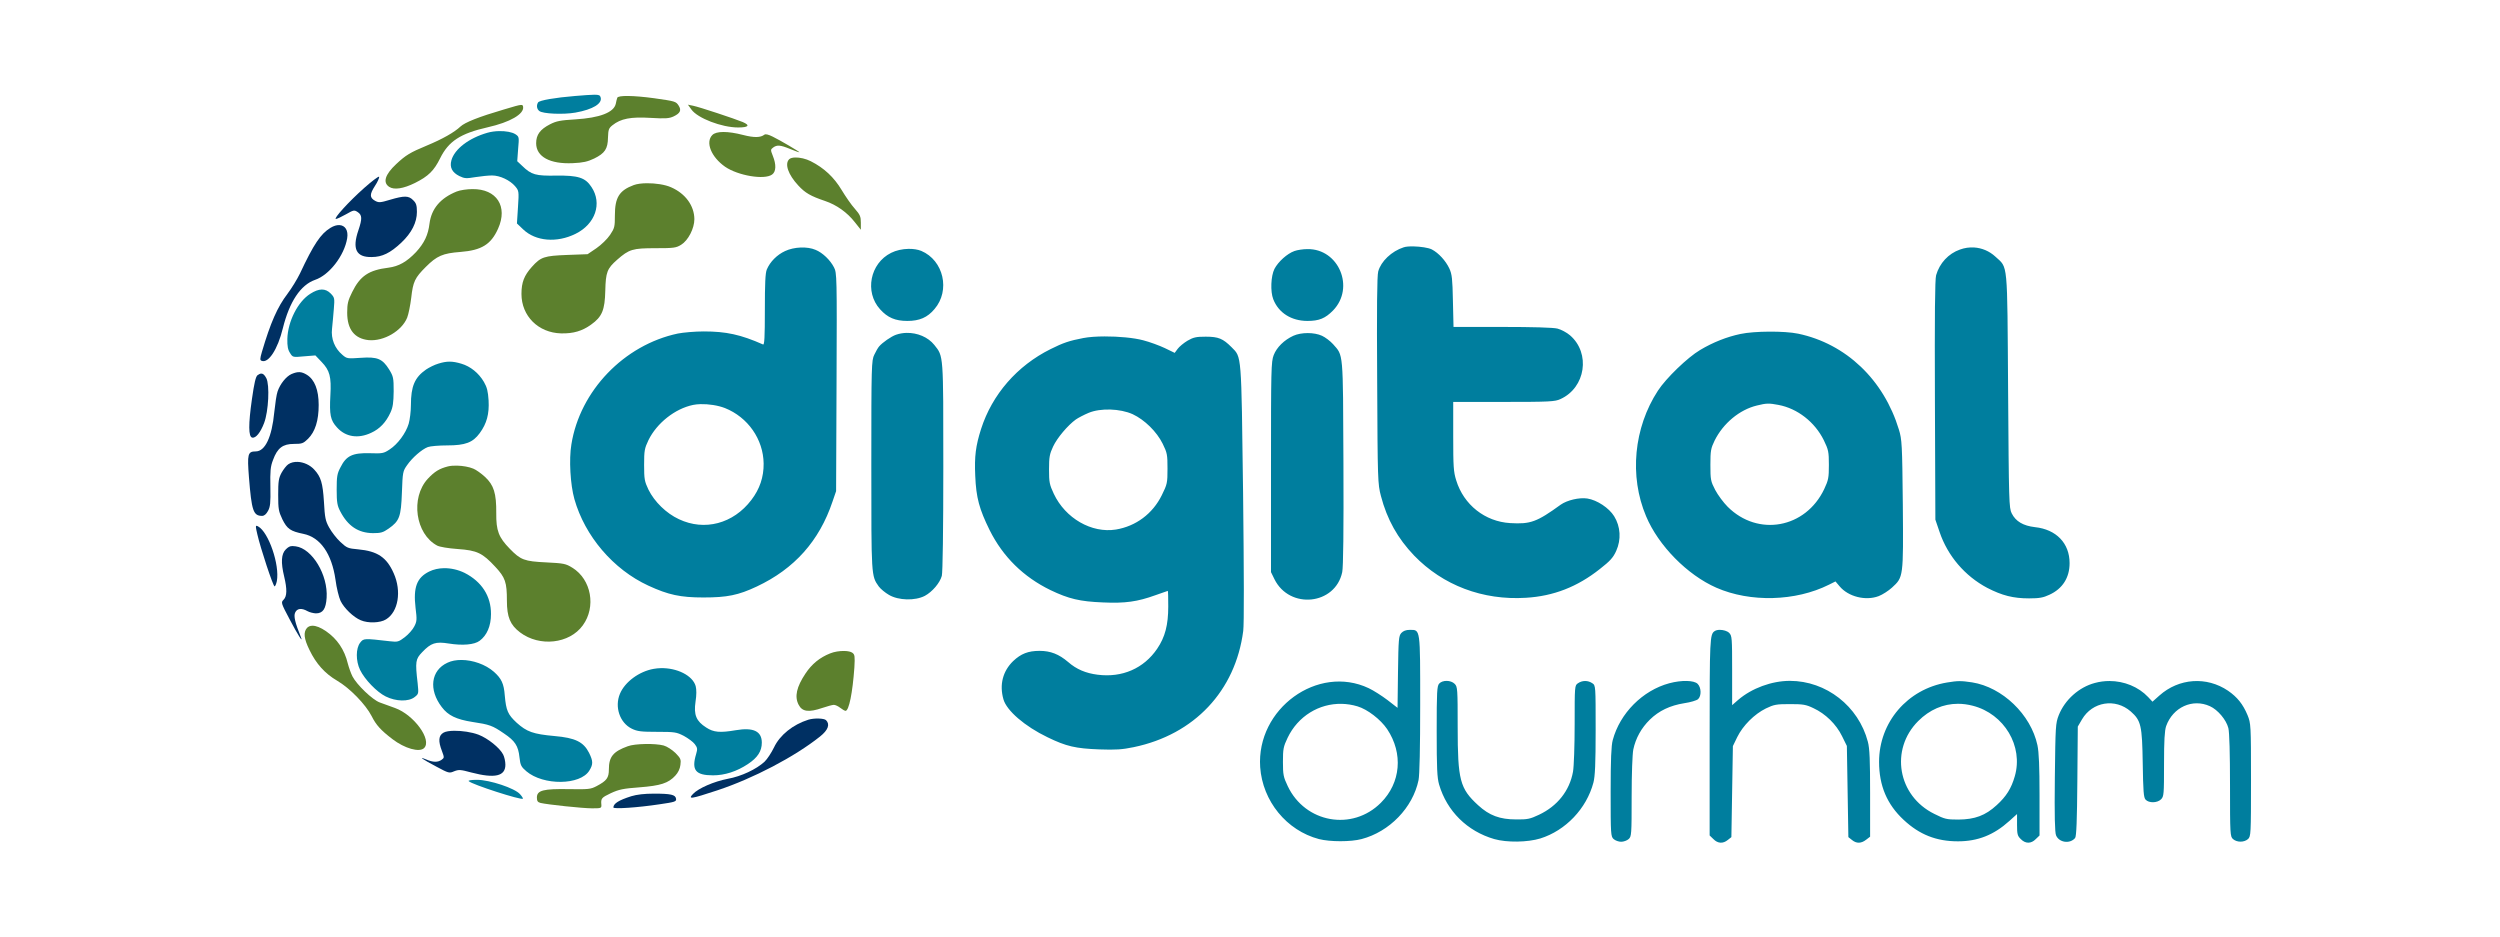 <?xml version="1.0" encoding="UTF-8"?>
<svg version="1.1" viewBox="0 0 1667 625" xmlns="http://www.w3.org/2000/svg">
 <g>
  <path d="m396.29 63.164c-2.409 0.015-6.319 0.311-12.794 0.836-13.4 1.1-23.8 2.899-24.7 4.299-1.2 1.9-0.9 4.4 0.8 5.7 2.2 1.9 15.9 2.5 24 1.1 11.9-2.1 18.5-6.2 16.8-10.5-0.394-1.012-1.009-1.455-4.106-1.435zm-63.445 24.255c-2.639 0.054-5.349 0.406-7.749 1.081-12.3 3.5-22 10.8-24.1 18.4-1.3 4.7 0.5 8.1 5.3 10.5 3.5 1.7 4.699 1.7 10.699 0.7 3.8-0.6 8.801-1.1 11.101-1.1 5.3 0 12 3.2 15.4 7.2 2.5 3 2.6 3.3 1.9 13.9l-0.7 10.9 4.2 4c8.3 7.9 22.4 9.1 34.9 2.9 13.2-6.5 17.901-20.3 10.601-31.2-4.1-6.3-8.9-7.801-23.6-7.601-13.6 0.2-16.4-0.5-22.6-6.5l-3.3-3.1 0.599-8.2c0.7-7.9 0.701-8.1-1.799-9.8-2.25-1.438-6.453-2.172-10.852-2.082zm609.79 76.878c-2.733-0.063-5.212 0.116-6.637 0.604-8.1 2.6-15.2 9.4-17 16.1-0.8 2.9-1 24.7-0.7 72.8 0.3 66.8 0.399 68.9 2.499 76.9 4.1 15.7 11.2 28.3 22.1 39.7 19.2 19.9 45.8 30 74.6 28.2 18.4-1.1 34.301-7.3 49.301-19.2 6.8-5.3 8.9-7.601 10.9-12.101 3.4-7.5 2.9-16.199-1.4-23.099-3.4-5.5-11.4-10.801-17.9-11.801-5.4-0.8-13.4 1.1-17.7 4.1-16 11.6-20.2 13.1-33.7 12.3-16.8-1-31-12.2-36-28.5-1.8-5.7-2-9.3-2-29.399v-22.9h33.8c30.5 0 34.101-0.2 37.701-1.9 16.8-7.6 20.2-30.601 6.4-42.501-2.2-1.9-6.001-3.9-8.401-4.5-2.8-0.7-16.499-1.1-36.899-1.1h-32.399l-0.401-17.3c-0.3-14.9-0.599-17.8-2.399-21.7-2.4-5.1-7.1-10.3-11.7-12.7-2.25-1.125-7.508-1.898-12.063-2.002zm373.65 0.716c-3.121-0.188-6.309 0.262-9.384 1.387-7.7 2.7-13.599 9.099-15.899 17.099-0.8 2.9-1 26.201-0.8 83.5l0.299 79.5 2.801 8.2c5.4 16 16.9 29.399 31.8 37.299 9.9 5.1 17.299 7 27.899 7 6.8 0 9.5-0.499 13.5-2.399 8.8-4 13.5-11.401 13.5-21.101 0-13.3-8.901-22.5-23.101-24-7.8-0.9-12.8-3.799-15.5-9.199-1.8-3.6-1.899-7.6-2.399-81.8-0.6-87.9-5e-4 -81.501-8.501-89.401-4-3.688-9.015-5.773-14.216-6.086zm-782.48 0.037c-3.625 0.15-7.299 0.95-10.299 2.35-5.4 2.5-10.001 7.1-12.201 12.3-1 2.4-1.299 9.3-1.299 26.9 0 18.5-0.3 23.501-1.2 23.101-14.9-6.6-24.701-8.701-39.501-8.701-5.9 0-13.7 0.7-17.3 1.4-35.9 7.6-65.3 38.2-71 73.9-1.7 10.1-0.7 26.9 2 36.5 7 24.7 25.901 46.9 49.301 57.7 13.4 6.2 21.5 7.9 36.7 7.9 15.8 0 23.3-1.499 35.6-7.299 25.1-11.8 41.699-30.4 50.499-56.6l2.401-7 0.299-72.7c0.3-70.5 0.201-72.9-1.699-76.5-2.5-4.9-7.6-9.8-12.3-11.7-2.8-1.2-6.375-1.7-10-1.55zm71.988 0.896c-4.033 0.07-8.268 0.967-11.587 2.654-14.1 7-17.8 26.1-7.4 37.6 5 5.6 10.199 7.8 18.199 7.8 8.1 0 13.401-2.3 18.101-7.9 10.7-12.4 6.099-32.501-8.801-38.801-2.362-0.962-5.376-1.408-8.512-1.353zm266.01 0.154c-2.9 0-6.8 0.599-8.7 1.299-4.8 1.7-10.801 7.1-13.301 11.9-2.4 4.8-2.8 15.1-0.8 20.2 3.5 9.1 12.1 14.5 22.8 14.5 7.8 0 11.899-1.7 17.099-7 14.7-15.2 3.801-41.2-17.099-40.9zm-657.28 26.962c-2.225 0.037-4.724 0.987-7.625 2.837-8.3 5.2-15 18.501-15.3 30.101-0.1 4.9 0.4 7.3 1.8 9.4 1.8 2.9 1.9 2.9 9.4 2.2l7.5-0.601 4.1 4.299c5.5 5.7 6.599 9.901 5.899 22.301-0.7 13 3.9e-4 16.6 4.4 21.4 5.7 6.4 14.1 7.701 22.8 3.601 5.7-2.6 9.899-7.001 12.899-13.601 1.6-3.5 2.001-6.599 2.101-14.099 0-8.9-0.2-9.9-3-14.5-4.5-7.2-7.801-8.6-19-7.8-8.8 0.6-9.199 0.6-12.199-2-5.1-4.3-7.701-10.699-6.901-17.399 0.3-3.1 0.901-9.101 1.201-13.201 0.6-7.2 0.499-7.599-2.101-10.299-1.8-1.8-3.75-2.676-5.975-2.638zm965.3 28.075c-7.325 0.037-14.674 0.563-19.324 1.563-9 1.9-18.2 5.499-26.9 10.699-8.3 4.9-22.7 18.801-28.1 27.101-16.1 24.7-19.2 57-7.9 83.7 8.2 19.6 27.5 39.2 46.9 47.7 22.6 9.9 52.8 9.1 75-2l4.4-2.2 2.7 3.199c5.8 7 17.401 9.901 26.101 6.601 2.6-1 6.599-3.6 8.899-5.7 7.6-7 7.6-6.701 7.2-55.4-0.4-40.3-0.599-43.3-2.599-49.9-10.1-33.3-35.301-57.3-67.201-64-4.55-0.95-11.85-1.4-19.175-1.362zm-575.33 0.833c-2.375 0.055-4.745 0.454-6.995 1.229-3.2 1.1-9.1 5.2-11.3 7.8-0.7 0.8-2.199 3.3-3.199 5.5-1.9 3.8-2.001 7-2.001 73.6 0 74.6-0.099 73.8 5.001 81 1.2 1.6 4.2 4.1 6.8 5.6 6.3 3.7 17.4 3.999 23.9 0.599 5-2.7 10-8.599 11.3-13.299 0.6-2.1 0.999-30.901 0.999-72.601 0-75.8 0.2-73.6-6-81.4-4.2-5.25-11.38-8.193-18.505-8.029zm267.49 0.129c-3.462 0-6.937 0.6-9.587 1.8-6.1 2.8-11.1 7.699-13.1 12.899-1.7 4.4-1.8 9.501-1.8 74.701v69.999l2.3 4.701c10.1 20.4 40.601 17.199 45.201-4.701 0.7-3.4 1-27.4 0.8-73.1-0.3-75.1-8.8e-4 -70.999-6.901-78.899-1.9-2.1-5.199-4.6-7.399-5.6-2.6-1.2-6.05-1.8-9.513-1.8zm-135.28 2.228c-5.481 0.013-10.6 0.36-14.313 1.072-9.4 1.8-13.499 3.2-21.899 7.4-22.3 11.1-38.899 30.2-46.299 53.2-3.6 11.3-4.501 18.299-3.901 31.299 0.6 14.6 2.701 22.201 9.601 36.201 8.9 17.8 22.5 31.199 40.6 39.999 12.1 5.8 19.6 7.6 34.9 8.2 14.8 0.7 23.1-0.5 35-4.8 4.4-1.6 8.101-2.899 8.301-2.899s0.299 4.699 0.299 10.399c0 12.3-2.099 20.401-7.399 28.201-8.9 13.1-23.3 19.4-39.7 17.3-7.9-1-14.101-3.6-19.701-8.501-6.1-5.2-11.699-7.4-18.999-7.4-7.6 0-12.4 1.9-17.6 6.8-6.9 6.7-9.301 15.7-6.501 25.5 2.1 7.5 14.201 18.001 29.401 25.301 12.5 6.1 18.8 7.501 34.5 8.101 11 0.4 15.3 0.1 23-1.5 40.4-8.4 67.8-37.501 73-77.5 0.6-4.5 0.499-38.9-0.101-92.2-1.2-93.9-0.899-90.101-7.699-97-5.7-5.7-8.7-6.999-17.2-6.999-6.4 0-8.201 0.4-12.201 2.7-2.5 1.5-5.5 3.999-6.5 5.399l-2 2.7-6.601-3.199c-3.6-1.7-10.099-4.1-14.399-5.2-6.312-1.688-16.453-2.594-25.588-2.572zm-436.92 16.822c-2.388 0-4.738 0.451-7.588 1.351-2.4 0.7-5.999 2.499-8.099 3.899-7.6 5.3-10.1 11.2-10.1 23.7 0 4.1-0.7 9.801-1.5 12.501-1.9 6.3-7.3 13.599-12.7 17.099-3.9 2.6-4.8 2.8-13.2 2.501-11.5-0.3-15.7 1.7-19.5 9.3-2.3 4.3-2.6 6.2-2.6 15 0 8.5 0.399 10.699 2.399 14.499 5.1 9.8 12 14.4 21.8 14.5 5.2 0 6.7-0.4 10.4-3 7.3-5.1 8.3-7.9 8.9-24.1 0.5-13.6 0.6-14.2 3.499-18.3 3.4-4.9 9.8-10.5 13.8-12 1.6-0.6 7.399-1.1 12.899-1.1 12.1 0 17.1-1.9 21.7-8.2 4.7-6.4 6.4-12.8 5.9-21.8-0.4-6-1-8.7-3.1-12.3-3.5-6-9.001-10.399-15.101-12.199-3-0.9-5.425-1.351-7.812-1.351zm878.95 28c2.013-0.05 4.012 0.25 7.162 0.85 12.7 2.4 24.201 11.401 30.201 23.5 3.1 6.4 3.4 7.7 3.4 16.5 0 8.6-0.3 10.1-3.1 16.1-12.4 26.2-44.2 31.999-64.4 11.799-2.8-2.8-6.5-7.8-8.3-11.2-3-5.8-3.201-6.799-3.201-16.699 0-9.5 0.301-11.001 2.801-16.201 5.7-11.5 16.6-20.599 28.2-23.399 3.2-0.8 5.225-1.2 7.238-1.25zm-711.61 0.334c5.339-0.141 11.62 0.816 16.27 2.616 15.3 6.1 25.6 20.799 25.8 36.999 0.1 9-2.6 17-8.2 24.3-12 15.8-31.2 20.9-48.3 12.8-8.4-3.9-16.3-11.599-20.3-19.699-2.6-5.5-2.9-6.9-2.9-16.5s0.3-11 2.9-16.5c5.6-11.4 17.701-21 29.801-23.5 1.475-0.3 3.15-0.469 4.929-0.516zm273.28 3.603c5.312 0.163 10.687 1.213 14.887 3.113 7.9 3.7 16 11.599 20 19.699 3 6.1 3.201 7.3 3.201 16.6 0 9.6-0.2 10.401-3.8 17.701-6.1 12.4-17.301 20.7-30.601 22.9-16.2 2.6-33.699-7.501-41.399-23.801-2.9-6.2-3.201-7.699-3.201-16.299 0-8.2 0.401-10.301 2.701-15.201 2.7-5.8 9.799-14.2 15.199-18.1 1.6-1.1 5.401-3.1 8.501-4.4 3.95-1.65 9.2-2.374 14.512-2.212zm-444.35 105.78c-3.54 0.052-6.932 0.787-9.863 2.231-8.3 4.1-10.7 10.601-9.1 24.201 1 7.9 0.901 9.1-0.899 12.5-1 2-3.8 5.2-6.3 7.1-4.1 3.1-4.701 3.3-9.901 2.7-17.4-2-17.499-1.999-19.799 0.901-3 3.8-3.001 12.199-0.101 18.199 3.1 6.4 11.201 14.8 17.101 17.7 6.8 3.4 15.299 3.6 19.299 0.4 2.7-2.1 2.701-2.299 2.001-9.199-1.7-14.5-1.4-16.1 3-20.7 5.9-6.2 9-7.201 17.7-5.801 9.4 1.5 17.1 0.8 20.6-1.8 4.9-3.6 7.6-9.899 7.6-17.799 0.1-12-6.2-21.7-17.6-27.5-4.388-2.138-9.186-3.199-13.737-3.132zm850.81 41.124c-1.377-9e-3 -2.652 0.245-3.478 0.807-3.3 2.1-3.4 5.001-3.4 70.701v65.6l2.501 2.399c2.9 3 6.399 3.201 9.599 0.601l2.401-1.9 0.499-30.401 0.499-30.299 2.9-6c3.8-7.7 11.4-15.3 19.1-19.1 5.4-2.6 7-2.9 16-2.9 8.8 0 10.7 0.3 15.7 2.7 8 3.7 15.199 10.7 19.099 18.7l3.201 6.5 0.499 30.4 0.501 30.401 2.399 1.9c3 2.5 6.199 2.399 9.499-0.201l2.6-2v-28.8c0-22.3-0.3-30-1.5-34.5-6.2-23.7-27.799-40.6-51.999-40.6-12.1 0-25.4 4.9-34.5 12.7l-4 3.499v-23.101c0-21.8-0.1-23.2-2-25.1-1.25-1.25-3.828-1.992-6.123-2.007zm-206.78 0.007c-2.6 0-4.4 0.701-5.7 2.101-1.7 1.9-1.9 4.1-2.2 26l-0.3 23.9-6.7-5.2c-3.7-2.8-9.3-6.4-12.5-7.9-34-16.1-75 13.7-72.4 52.6 1.6 22.7 17.599 42.3 39.199 48 7.4 1.9 21.3 1.9 28.4 0 18.7-4.9 34.2-21 38-39.3 0.7-3.4 1.1-21.399 1.1-50.499 0-51 0.201-49.701-6.899-49.701zm-632.46 20.071c-3.414-8e-3 -6.615 0.578-9.24 1.828-11.1 5.1-12.7 18-3.8 29.6 4.2 5.6 9.699 8.201 20.399 9.901 11.4 1.7 13.4 2.399 21.1 7.699 7.3 4.9 9.501 8.201 10.301 15.901 0.6 5.3 1.1 6.299 4.6 9.299 11.3 9.6 36 9.4 42-0.5 2.6-4.2 2.499-6.299-0.201-11.799-3.7-7.3-9.2-10-23-11.2-14.3-1.3-18.499-2.8-25.299-8.9-5.9-5.5-7-8.1-7.9-18.1-0.6-8-2.201-11.3-7.201-15.8-5.706-5.019-14.248-7.912-21.759-7.929zm132.9 5.46c-1.548 0.042-3.103 0.194-4.641 0.469-9.7 1.7-19.2 8.701-22.5 16.601-3.7 8.8-0.1 19.4 7.9 23.3 3.7 1.8 6.201 2.099 16.901 2.099 11.8 0 12.899 0.201 17.799 2.701 2.9 1.6 6.199 3.999 7.299 5.499 1.8 2.4 1.901 3.201 0.901 6.601-3.2 10.7-0.5 14.2 11.3 14.2 7.8 0 15.8-2.6 23.2-7.5 6.5-4.3 9.3-8.6 9.3-14.3 0-7.6-5.6-10.301-17.3-8.301-10.5 1.8-14.8 1.501-19.8-1.799-6.6-4.2-8.4-8.4-7.1-17.2 0.7-4.5 0.7-8.1 0.1-10.4-2.013-7.088-12.524-12.26-23.36-11.969zm524.16 8.495c-1.975-0.025-3.901 0.574-5.001 1.774-1.5 1.6-1.699 5.3-1.699 31.8 0 24.6 0.3 31 1.6 35.5 5.2 17.8 18.8 31.2 36.8 36.4 8.4 2.4 22.2 2.2 30.7-0.4 16.9-5.3 30.799-19.9 35.399-37.2 1.1-4.1 1.5-12.601 1.5-35.101 0-29.6-2e-4 -29.7-2.2-31.2-2.9-2-6.699-2-9.599 0-2.2 1.5-2.2 1.8-2.2 27.3 0 14.2-0.5 28.399-1.1 31.699-2.3 12.7-10.399 22.901-22.699 28.701-5.9 2.8-7.701 3.2-15.201 3.1-10.9 0-17.9-2.6-25.4-9.499-12.1-11.1-13.6-16.7-13.6-52.1 0-25.5-0.1-26.9-2-28.8-1.3-1.3-3.325-1.95-5.3-1.975zm160.02 0.05c-3.4-0.075-7.525 0.425-11.625 1.525-17.8 4.8-32.899 20-37.699 37.9-1 3.6-1.4 13.1-1.4 34.6 0 28.4 0.1 29.7 2 31.4 1.1 1 3.401 1.8 5.001 1.8s3.9-0.8 5-1.8c1.9-1.7 2-3 2-28.1 0-15.7 0.5-28.4 1.1-31.6 1.6-7.6 5.401-14.4 11.001-19.9 6.1-6 13.6-9.501 23-11.001 4.1-0.6 8.199-1.8 9.199-2.7 2.3-2.1 2.201-7.7-0.299-10.2-1.2-1.2-3.876-1.85-7.276-1.925zm281.91 0.037c-3.256-6e-3 -6.538 0.413-9.738 1.288-10.6 2.8-20 11.201-24.1 21.501-2.1 5.4-2.2 7.099-2.6 41.499-0.3 25.8-2e-4 36.6 0.8 38.6 2 4.9 9.3 5.9 12.7 1.8 0.9-1 1.3-12 1.5-37.8l0.3-36.5 2.799-4.8c6.9-11.8 22.2-14.3 32.5-5.3 6.9 6.1 7.599 9.3 8 34.6 0.3 18.7 0.6 22.801 1.9 24.201 2.2 2.4 7.801 2.299 10.301-0.201 1.9-1.9 2-3.3 2-23.399 0-16 0.4-22.4 1.4-25.4 4.5-12.6 17.6-18.599 29.2-13.299 5.3 2.4 10.899 9.1 12.299 14.6 0.7 2.8 1.1 16.9 1.1 38.3 0 32.7 0.101 34 2.001 35.7 2.6 2.3 7.399 2.3 9.999 0 1.9-1.8 2.001-3 2.001-39.4 0-36.9-0.1-37.7-2.3-43.2-3.1-7.4-6.801-12.001-13-16.301-14.3-9.7-32.8-8.399-45.8 3.201l-4.601 4.1-2.899-3.101c-6.45-6.825-15.994-10.669-25.762-10.688zm-100.03 0.076c-2.337 0.013-4.663 0.313-8.313 0.913-26.4 4.4-45.3 26.5-45.3 52.9 0 15.9 5.3 28.4 16.4 38.7 10.5 9.8 21.701 14.3 36.201 14.3 13.2 0 23.899-4.2 34.299-13.6l5.101-4.601v7.201c0 6.2 0.299 7.399 2.499 9.499 3.1 3.2 6.901 3.2 10 0l2.501-2.399v-26.801c0-19.1-0.4-28.7-1.4-33.4-4.4-20.5-23.4-38.7-43.6-41.9-3.7-0.55-6.05-0.824-8.388-0.812zm-1.033 15.108c3.252-3e-3 6.57 0.429 9.92 1.304 21 5.4 33.8 27 28 47-2.3 8.1-5.701 13.501-12.101 19.301-7.5 6.9-14.5 9.499-25.5 9.599-7.9 0-9.1-0.3-16.1-3.8-24.4-12-29.699-42.9-10.699-61.9 7.575-7.575 16.725-11.494 26.48-11.503zm-410.9 0.037c3.479 0.073 7.01 0.617 10.516 1.667 6.7 2 15.4 8.701 19.8 15.201 10.8 16.2 9.099 35.799-4.201 49.099-19.1 19.1-50.499 13.401-62.099-11.099-2.9-6.1-3.201-7.6-3.201-16.2s0.301-10.101 3.101-16c6.906-14.462 21.008-22.984 36.083-22.667zm-576.58 50.667c-4 0-6.099 0.399-5.499 0.899 2.1 2.2 35 12.8 36.1 11.7 0.2-0.2-0.6-1.6-1.9-3-3.4-4-20.301-9.599-28.701-9.599z" fill="#007e9e"/>
  <path d="m418.88 64c-4.35-0.05-7.024 0.35-7.274 1.2-0.3 0.7-0.7 2.501-1 4-1.3 5.8-10.7 9.399-27 10.399-9.9 0.6-12.6 1.1-16.9 3.3-6.6 3.4-9.201 7.001-9.201 12.601 0 9 9.2 13.999 24.4 13.299 6.9-0.3 9.901-1 14.301-3.1 7.1-3.5 9.099-6.399 9.199-14 0.2-5.3 0.5-6.2 3-8.2 5.5-4.4 12.201-5.7 25.301-4.9 10.2 0.6 12.5 0.4 15.5-1 4.4-2.1 5.3-4.1 3.3-7.2-1.8-2.8-2.301-2.9-16.301-4.9-6.95-0.95-12.975-1.45-17.325-1.5zm39.825 5.799 2.3 3.201c4.1 5.8 20.201 12 31.201 12 6.9 0 8.2-1.401 3.1-3.601-5.3-2.2-29.101-10.1-33.201-10.9zm-111.35 0.18c-1.484 0.077-4.595 0.996-11.345 3.021-16.7 4.9-26 8.599-29 11.399-4 3.8-11.9 8.3-22.5 12.7-11.1 4.6-14 6.4-20.3 12.3-7.5 7-9.101 12.299-4.701 15.199 3.3 2.2 9.5 1.2 17.2-2.6 9-4.5 12.7-8.2 16.8-16.5 5.6-11.3 13.5-16.5 31.6-20.6 15.1-3.4 24.5-8.899 23.7-13.699-0.131-0.831-0.301-1.28-1.455-1.22zm134.98 18.032c-3.5 0.013-6.024 0.688-7.324 1.988-4.8 4.8-0.801 14.701 8.499 21.201 8.6 5.9 26.101 8.899 31.301 5.199 2.7-1.9 2.9-6.599 0.5-12.5-1.6-4-1.499-4.2 0.201-5.5 2.6-1.9 4.699-1.8 11.499 1 3.3 1.4 6 2.301 6 2.101 0-0.4-12.499-7.8-17.799-10.4-2.8-1.4-4.801-1.901-5.5-1.301-2.6 2-6.8 2.101-14.2 0.201-5.2-1.35-9.675-2-13.175-1.988zm47.914 17.008c-1.821 0.045-3.289 0.429-4.039 1.179-3.1 3.1-0.7 10.2 6.1 17.5 4.6 5 8.301 7.099 17.801 10.299 7.7 2.6 14.8 7.6 20 14.3l3.901 4.901v-4.701c0-4.1-0.5-5.3-4-9.3-2.3-2.5-6.199-8.2-8.799-12.5-5.1-8.5-11.7-14.7-20.6-19.2-3.312-1.688-7.328-2.555-10.362-2.48zm-98.943 17.166c-3.422 0.032-6.558 0.425-8.695 1.213-9.7 3.6-12.601 8.3-12.601 20.2 0 7.6-0.199 8.501-3.199 13-1.8 2.7-5.9 6.699-9.1 8.899l-5.9 4-13.6 0.5c-15.4 0.6-17.6 1.301-23.6 8.001-5.1 5.7-6.901 10.3-6.901 18 0 14.7 11.201 25.9 26.401 26.3 8.2 0.2 14.199-1.6 20.099-5.9 7.3-5.2 9.1-9.7 9.4-22.6 0.3-12.3 1.2-14.7 7.9-20.6 8-7 10.3-7.701 25.5-7.701 12.3 0 13.8-0.2 17.2-2.3 4.7-2.9 8.801-10.899 8.801-17.099-0.1-8.9-5.901-17.001-15.501-21.201-4-1.812-10.5-2.766-16.204-2.713zm-116.3 3.913c-3.6 0-8.3 0.701-10.5 1.601-10.9 4.4-16.8 11.499-18.1 21.299-0.9 7.7-3.5 13.1-9 19.1-6.2 6.5-11.5 9.5-18.4 10.4-13.1 1.6-18.901 5.499-24.201 16.299-2.8 5.6-3.3 7.801-3.3 13.701 0 11.2 4.9 17.3 14.3 18.3 10.1 0.9 22.101-6.1 25.701-15 0.9-2.3 2.1-8.3 2.7-13.2 1.2-10.8 2.4-13.3 9.7-20.6 7.4-7.4 11.301-9.101 23.101-10 14.1-1.1 20.4-5 25.1-15.5 6.7-14.8-0.901-26.601-17.101-26.401zm-10.162 184.39c-2.285-0.062-4.45 0.097-6.138 0.51-5.8 1.5-8.9 3.4-13.5 8.3-11.6 12.7-8.201 36.8 6.299 44.5 1.8 0.9 7.1 1.8 13.8 2.3 12.8 0.9 16.4 2.6 25 11.9 6.6 7.1 7.699 10.2 7.699 22.5 0 11 2.201 16.201 8.801 21.201 13 9.8 32.899 7.599 41.799-4.701 9-12.3 5.701-30.599-6.899-38.399-4.5-2.8-5.801-3.001-17.5-3.601-14.6-0.7-17-1.6-24.3-9.1-7.4-7.6-9.1-12-9-23.7 0.1-13.3-1.6-18.701-7.5-24.201-2.5-2.3-5.999-4.801-7.799-5.5-2.812-1.188-6.954-1.906-10.762-2.01zm-96.595 106.75c-1.448 0.032-2.643 0.52-3.543 1.458-2.5 2.9-2.101 7.099 1.699 14.799 4.4 9.1 10.2 15.599 18.4 20.399 8.4 4.9 19.001 15.8 23.001 23.6 3 6 6.1 9.4 13.8 15.3 8.2 6.3 18.099 9.1 21.199 6 5.4-5.4-6.7-22.1-19.4-26.7-3.2-1.2-7.8-2.8-10.2-3.7-4.9-1.8-15.299-11.799-18.199-17.399-1-2-2.401-5.9-3.101-8.6-2.2-9.2-7.099-16.401-14.499-21.501-3.625-2.5-6.743-3.71-9.157-3.656zm354.68 16.827c-3.059-0.05-6.67 0.505-9.426 1.63-7 2.8-12.2 7.1-16.4 13.4-6 9-7.4 15.399-4.6 20.799 2.4 4.7 6.7 5.301 16 2.101 3.2-1.1 6.6-2.001 7.5-2.001 1 0 2.899 0.901 4.299 2.001 1.4 1.1 2.999 2 3.499 2 2.3 0 4.7-12.1 5.9-28.9 0.4-7.4 0.301-8.6-1.299-9.8-1.05-0.787-3.095-1.192-5.474-1.23zm-132.68 62.042c-4.7 0.087-9.3 0.588-11.65 1.488-9.7 3.5-12.599 7-12.599 15.4 0 5.7-1.4 7.6-8.2 11.2-4 2.1-5.401 2.2-18.501 2-17-0.3-21.299 0.8-21.299 5.6 0 2.3 0.499 3.101 2.399 3.601 4.6 1.1 28.1 3.599 34.4 3.599 6 0 6.299-0.1 6.199-2.3-0.4-4.3 3e-4 -4.8 6.3-7.8 5.4-2.5 8.3-3.099 19.1-3.899 14-1.1 19.2-2.7 23.9-7.8 1.8-1.9 3.1-4.5 3.4-7.1 0.5-3.7 0.2-4.399-3.3-8-2.3-2.2-5.7-4.399-7.9-5-2.75-0.75-7.551-1.076-12.25-0.989z" fill="#5c802d"/>
  <path d="m252.71 117.83c-0.667-0.115-4.838 3.056-9.713 7.368-10.4 9.2-20.9 20.799-19 20.799 0.7 0 3.7-1.4 6.7-3.1 5.1-2.9 5.5-3 7.8-1.5 3 2 3.099 4.4 0.5 12.1-4.3 12.5-1.499 18.1 8.801 17.9 7 0 12.5-2.701 19.8-9.601 6.9-6.5 10.399-13.499 10.399-20.499 0-4.4-0.499-5.9-2.499-7.8-3-3.1-5.9-3.1-15.4-0.3-6.6 2-7.601 2-10 0.7-3.7-2.1-3.7-4.299-0.1-9.899 1.8-2.7 2.999-5.501 2.799-6.101-0.013-0.037-0.042-0.06-0.086-0.067zm-26.42 32.259c-1.718-0.074-3.737 0.497-5.893 1.809-6.6 4-11.201 10.9-20.401 30.5-1.8 3.7-5.5 9.8-8.3 13.5-6.7 8.8-11.299 19.2-17.099 38.9-1.3 4.5-1.301 5.401-0.101 5.801 4.5 1.8 10.701-7.7 14.101-21.7 4.4-17.7 11.8-28.9 21.5-32.3 9.5-3.2 19.5-16.2 21.4-27.7 0.894-5.362-1.426-8.646-5.206-8.81zm-26.531 98.06c-1.562-0.075-3.213 0.35-5.363 1.25-3.6 1.6-7.599 6.6-9.299 11.6-0.7 1.9-1.6 8.1-2.2 13.8-1.6 16.7-6.1 26.2-12.4 26.2-5.3 0-5.7 1.8-4.5 17.2 1.8 22.5 2.9 25.699 8.7 25.799 1.5 0 2.8-1.099 4-3.299 1.5-2.7 1.8-5.301 1.6-15.901-0.2-10.8 3e-4 -13.599 1.8-18.199 2.9-7.9 6.5-10.601 13.9-10.601 5.4 0 6.2-0.3 9.4-3.4 4.8-4.8 7.1-12.2 7.1-22.6 0-10-2.7-16.901-7.9-20.101-1.8-1.1-3.276-1.674-4.838-1.749zm-25.528 0.951c-0.739 0.011-1.559 0.386-2.534 1.099-1.2 1-2.2 5.301-3.7 15.901-2.4 16.8-2.399 25.199 0.201 25.699 2.4 0.5 5.5-3.4 7.9-9.7 3-7.9 3.8-25.399 1.5-29.899-1.125-2.125-2.134-3.118-3.366-3.1zm24.28 58.887c-2.358-0.099-4.588 0.413-6.314 1.613-1.2 0.8-3.2 3.4-4.5 5.7-1.9 3.6-2.2 5.7-2.2 14.7 0 9.5 0.299 10.999 2.799 16.299 3.2 6.4 5.301 7.9 14.101 9.7 11.2 2.3 18.8 13.201 21.3 30.501 0.7 5.5 2.3 11.9 3.4 14.2 2.3 4.8 8.6 10.899 13.5 12.899 4.9 2.1 12.999 1.799 16.799-0.601 8.2-5 10.501-18.8 5.101-30.8-4.7-10.6-10.8-14.699-23.7-15.899-6.8-0.6-7.501-0.9-11.801-4.9-2.6-2.4-5.9-6.701-7.5-9.601-2.5-4.5-2.9-6.6-3.499-17.3-0.8-12.5-2-16.5-6.4-21.3-2.875-3.188-7.156-5.047-11.086-5.212zm-27.448 42.617c-0.722-0.042-0.515 1.195 0.535 5.695 2 8.9 10.499 34.701 11.499 34.701 0.4 0 1.1-1.601 1.5-3.501 2-10.8-5.5-32.7-12.5-36.5-0.45-0.225-0.794-0.381-1.034-0.396zm23.978 13.501c-1.819 0-2.794 0.619-4.444 2.194-3.1 3.1-3.4 8.699-1.1 18.199 2 8.4 1.9 13.1-0.4 15.4-1.8 1.8-1.8 2.101 4.1 13.201 5.5 10.5 9.401 16.499 7.301 11.399-3.7-9.2-4.8-13.7-3.7-16 1.3-2.9 4.3-3.199 8.2-0.999 1.4 0.8 3.9 1.4 5.6 1.5 4.7 0 6.7-2.9 7.2-10.4 1-15.2-9.6-32.801-20.6-34.301-0.85-0.125-1.55-0.193-2.156-0.193zm350.83 115.01c-2.3-0.062-4.926 0.188-6.876 0.788-10.2 3.2-19 10.2-22.9 18.5-1.7 3.5-4.5 7.8-6.3 9.499-5.4 5-15.5 9.801-24.5 11.401-9.3 1.8-19.6 6.3-23.2 10.1-3.5 3.7-1.7 3.499 16.2-2.401 23.9-7.9 51.6-22.399 68.5-35.899 5.4-4.3 6.801-8.1 4-10.9-0.65-0.65-2.625-1.026-4.925-1.088zm-243.03 8.169c-3.077 0.037-5.66 0.431-7.047 1.219-3.4 1.9-3.7 5.599-1.1 12.299 1.6 4.3 1.599 4.501-0.201 5.801-2.5 1.8-5.699 1.799-10.299-0.201-5.7-2.3-2.6-0.2 6.8 4.8 8.2 4.4 8.599 4.5 11.799 3.1 3.1-1.2 4.2-1.199 11.5 0.801 15.7 4.1 22.701 2.5 22.701-5.2 0-2.2-0.7-5.3-1.5-6.8-2.3-4.5-10.2-10.801-16.4-13.201-4.625-1.75-11.125-2.679-16.252-2.618zm133.15 41.918c-6.3 0-11.4 0.601-15 1.701-8.5 2.7-11.9 4.9-12 7.5 0 1.2 16.3 0.099 30.8-2.101 10.3-1.5 11.3-1.8 11-3.7-0.4-2.7-3.399-3.4-14.799-3.4z" fill="#003063"/>
 </g>
</svg>
